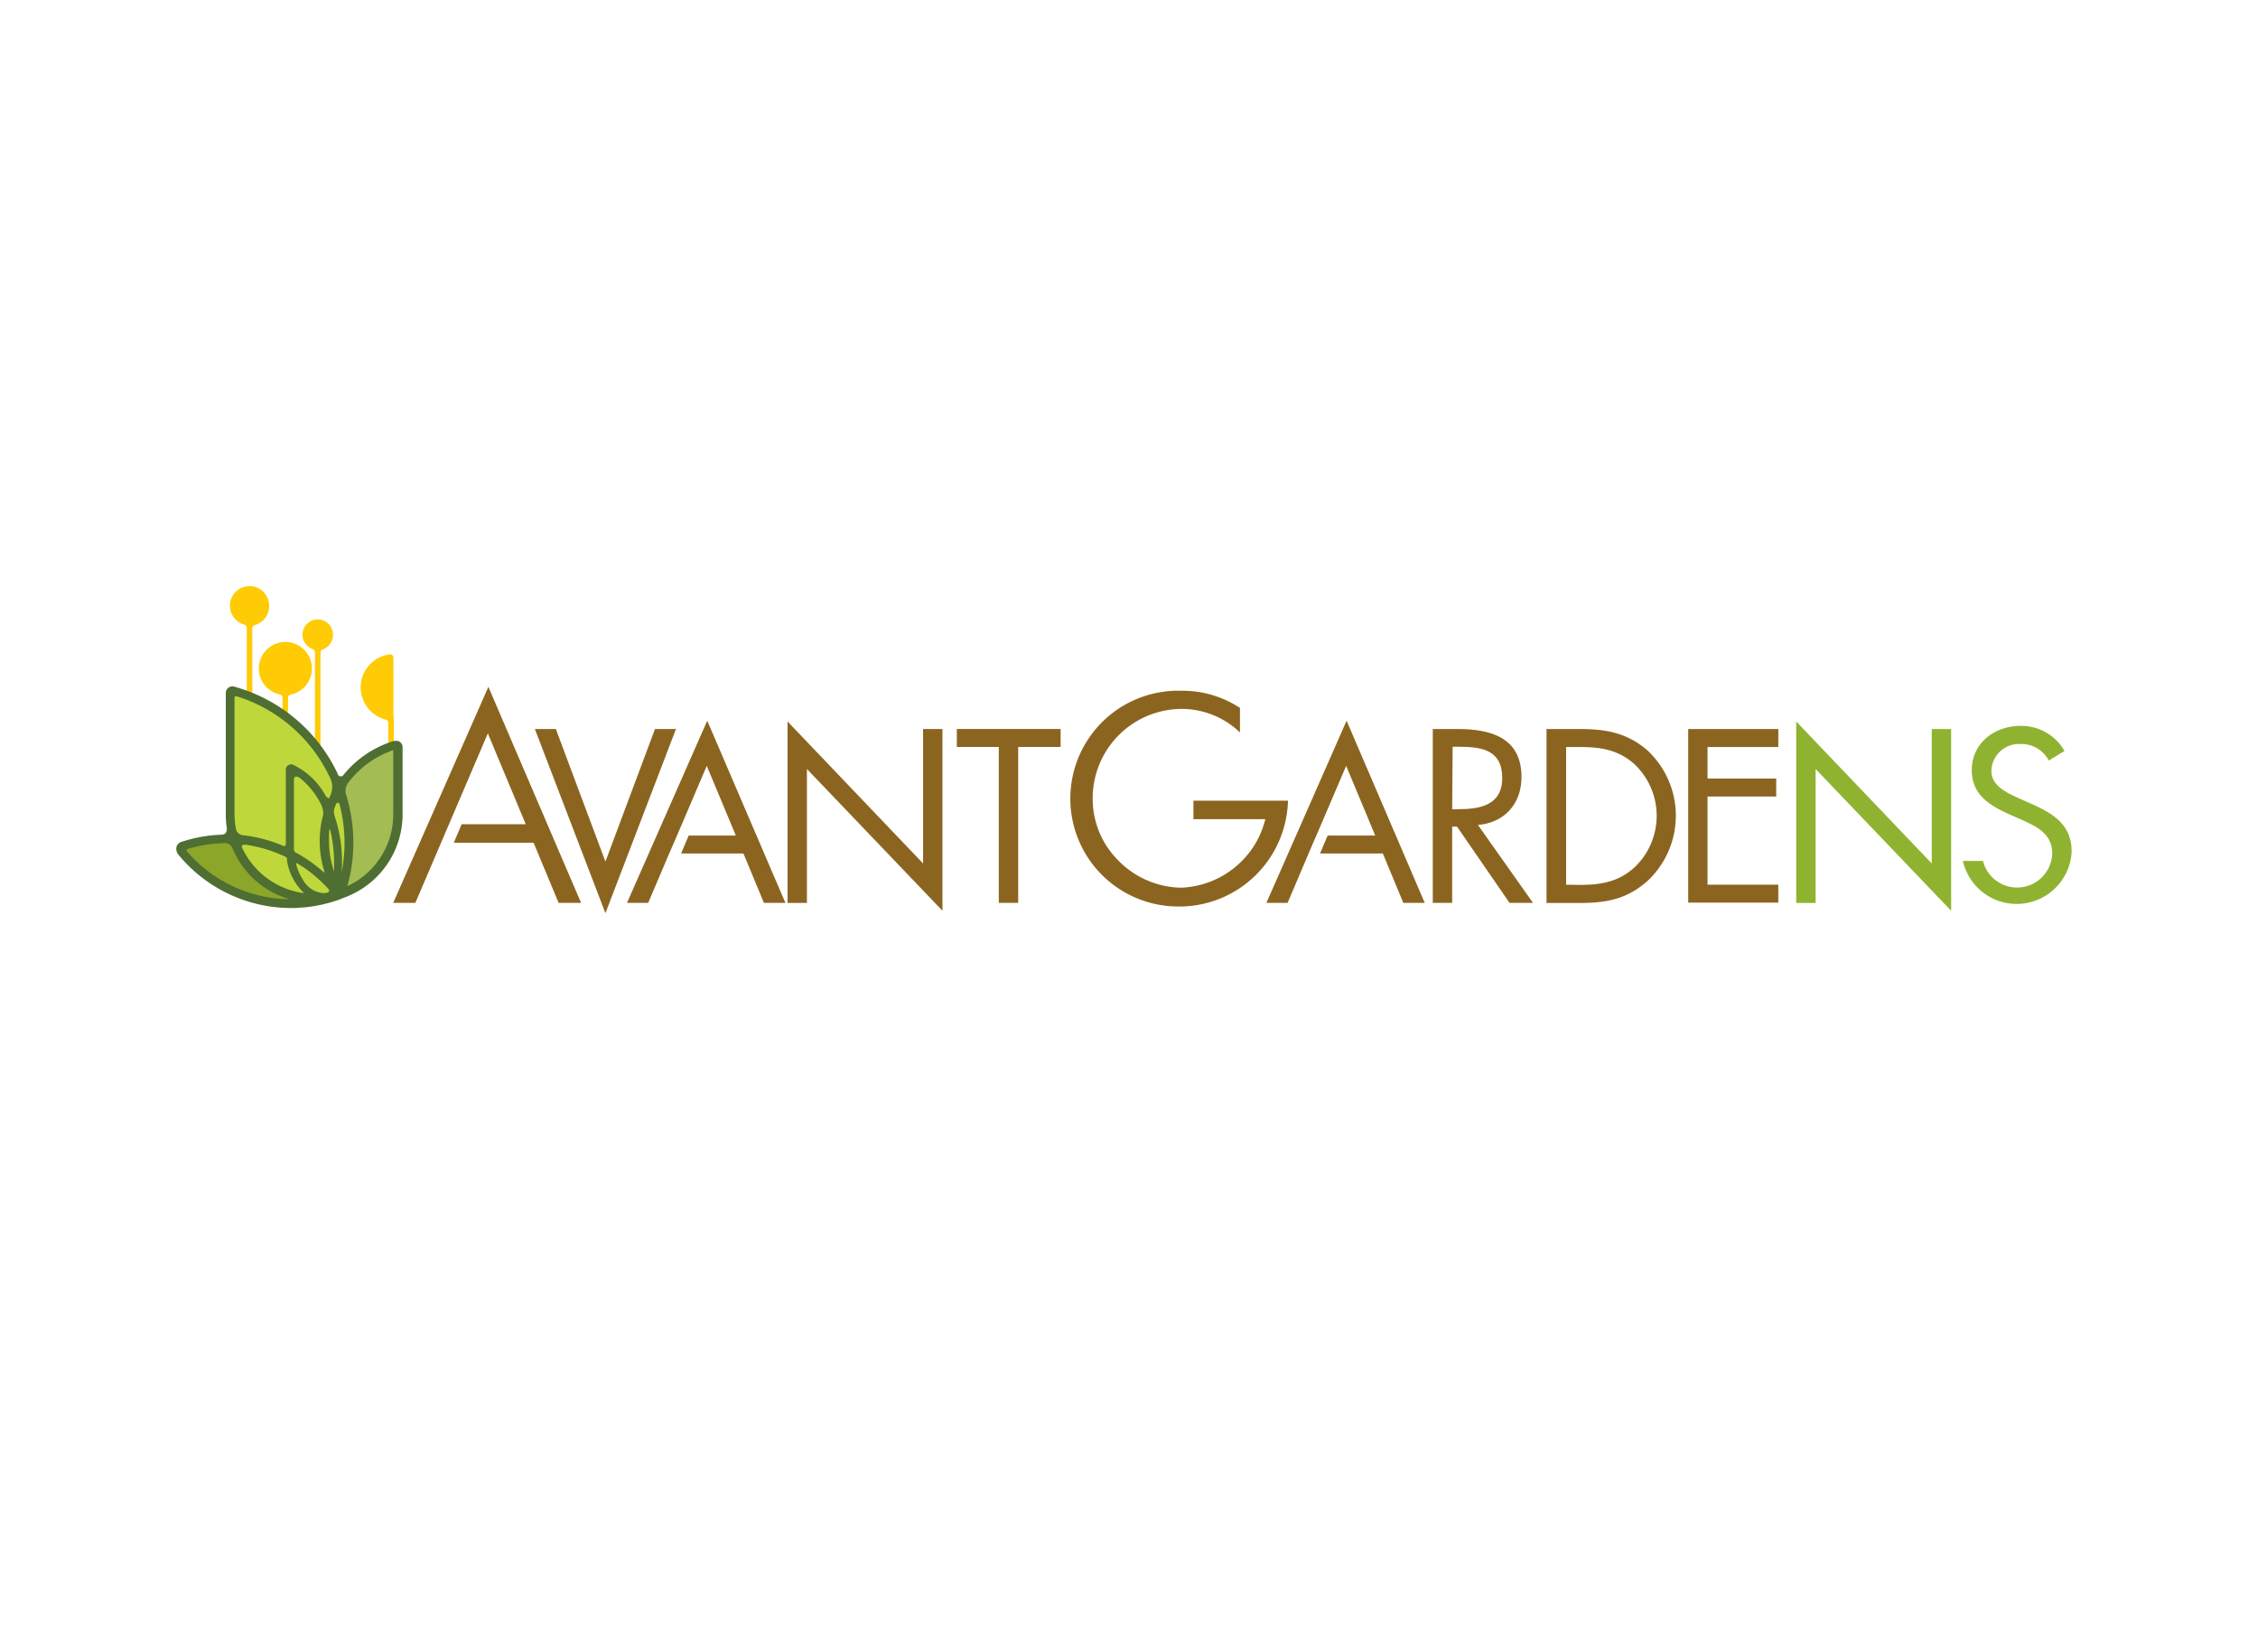<svg xmlns="http://www.w3.org/2000/svg" viewBox="0 0 410 300"><defs><style>.cls-1{isolation:isolate;}.cls-2{fill:#ffcb05;}.cls-3{fill:#a3bc53;}.cls-4{fill:#8ba628;}.cls-5{fill:#bed73b;mix-blend-mode:multiply;}.cls-6{fill:#4e6e32;}.cls-7{fill:#8fb330;}.cls-8{fill:#8b6520;}</style></defs><title>identities</title><g class="cls-1"><g id="Layer_1" data-name="Layer 1"><path class="cls-2" d="M71.44,130.16V119.57s0,0,0,0c0-.64-.33-.77-.61-.77a6.05,6.05,0,0,0-1,11.81h0c.35.1.66.18.67.8h0v5.31h1v-6.54Z"/><path class="cls-2" d="M60.46,115.24a2.77,2.77,0,1,0-3.75,2.59h0a.68.68,0,0,1,.48.72V136h1v-17.4a.68.68,0,0,1,.48-.71h0A2.77,2.77,0,0,0,60.46,115.24Z"/><path class="cls-2" d="M56.64,121.38a4.82,4.82,0,1,0-5.7,4.74.67.67,0,0,1,.36.68h0v3.53h1v-3.57a.65.65,0,0,1,.4-.63A4.82,4.82,0,0,0,56.64,121.38Z"/><path class="cls-2" d="M48.87,110a3.56,3.56,0,1,0-4.52,3.41.66.66,0,0,1,.46.62v12.52h1V114.21h0a.69.69,0,0,1,.49-.73v0A3.55,3.55,0,0,0,48.87,110Z"/><path class="cls-3" d="M61.69,162.37a17.92,17.92,0,0,1-2.82-9.67,18.19,18.19,0,0,1,13.34-17.53h0v12.7a15.24,15.24,0,0,1-10.53,14.49Z"/><path class="cls-4" d="M32.32,153.87a25.81,25.81,0,0,0,29.35,8.66,25.82,25.82,0,0,0-29.35-8.66Z"/><path class="cls-5" d="M41.75,125.29A28.6,28.6,0,0,1,63.37,153a28.29,28.29,0,0,1-1.57,9.29h0a15.25,15.25,0,0,1-20-14.46V125.29Z"/><path class="cls-5" d="M60.93,161.11c.1-.84.84-9.15-1.36-13.42s-6.07-8.53-6.47-7.48-.35,10.42-.31,11.43,0,5.1.44,6.25,2.9,4.66,4.62,4.93S60.76,162.52,60.93,161.11Z"/><path class="cls-6" d="M71.79,134.52l-.21,0a18.84,18.84,0,0,0-9.26,6.24.57.57,0,0,1-1-.26,29.36,29.36,0,0,0-19-15.88A1.24,1.24,0,0,0,41,126l0,21.83a.68.68,0,0,0,0,.11,16,16,0,0,0,.15,2.19,1.55,1.55,0,0,1-.16,1.12,1.17,1.17,0,0,1-.83.31h0l-1.09.06a26.55,26.55,0,0,0-6.31,1.3,1.38,1.38,0,0,0-.73.91,1.69,1.69,0,0,0,.42,1.42,26.52,26.52,0,0,0,20.44,9.62c.59,0,1.16,0,1.76-.09l.34,0a26.21,26.21,0,0,0,6.61-1.44l1-.4a16.09,16.09,0,0,0,10.5-15V135.72A1.15,1.15,0,0,0,71.79,134.52Zm-8.71,26.32A29,29,0,0,0,64.16,153a29.41,29.41,0,0,0-1.32-8.71,2.42,2.42,0,0,1,.26-2,17.28,17.28,0,0,1,8.25-6.07h.06a.71.71,0,0,1,0,.12v11.48a14.37,14.37,0,0,1-8.07,12.95,1.34,1.34,0,0,1-.28.1A.7.7,0,0,1,63.08,160.83Zm-10.49,2.44A25,25,0,0,1,34,154.66a.46.46,0,0,1-.14-.32.34.34,0,0,1,.18-.18,25.08,25.08,0,0,1,5.11-1c.45,0,.93-.06,1.53-.07a1.49,1.49,0,0,1,1.49.82A16,16,0,0,0,52.59,163.27Zm6.23-1.1A4.63,4.63,0,0,1,55,159.73a9.9,9.9,0,0,1-1.17-2.59.83.83,0,0,1,0-.47,25.17,25.17,0,0,1,5.92,4.87.52.52,0,0,1,0,.26.48.48,0,0,1-.28.27Zm-5.45-8.11c0-.21,0-.42,0-.63V141.57c0-.26.11-.57.43-.57a1.3,1.3,0,0,1,.7.3l0,0a14.1,14.1,0,0,1,3.94,5.07,4.06,4.06,0,0,1,.26,1.5,18.34,18.34,0,0,0,.22,10.42v.1l-.06,0-.06,0h0a26.79,26.79,0,0,0-5.25-3.67A1.19,1.19,0,0,1,53.36,154.06Zm6.45-3.52a.51.51,0,0,1,.2.32l0,.07a25.31,25.31,0,0,1,.64,5.72c0,.43,0,.9,0,1.4a.61.61,0,0,1,0,.16,16.9,16.9,0,0,1-.92-5.51A17.37,17.37,0,0,1,59.81,150.54Zm.25-6.29-.16.34h0c0,.1-.08.21-.13.31s-.06,0-.09,0a.8.8,0,0,1-.56-.42h0A13.28,13.28,0,0,0,53.49,139a1,1,0,0,0-1.59,1v13.12a.63.63,0,0,1-.13.45.35.35,0,0,1-.19.08,26.39,26.39,0,0,0-7.48-2,1.41,1.41,0,0,1-1.23-1,14.59,14.59,0,0,1-.29-2.78l0-21c0-.45.1-.45.17-.45l.21,0A27.82,27.82,0,0,1,60,141.38,3.65,3.65,0,0,1,60.06,144.24Zm-16.13,9.29a.59.59,0,0,1,.49-.18h.12A24.81,24.81,0,0,1,52,155.65a1.09,1.09,0,0,1,.12.3V156c0,.08,0,.16,0,.24v.05h0a10.26,10.26,0,0,0,3.1,5.88A14.47,14.47,0,0,1,44,154,.55.55,0,0,1,43.94,153.53Zm16.88-5.17h0l-.05-.17a3.26,3.26,0,0,1-.13-1.18c.12-.34.23-.69.37-1a.47.47,0,0,1,.36-.29c.14,0,.24.15.26.19a27.82,27.82,0,0,1,.93,7.14,27.51,27.51,0,0,1-.52,5.27c0-.58.06-1.14.06-1.66A26.26,26.26,0,0,0,60.82,148.36Z"/><path class="cls-7" d="M326.15,131l24.61,25.78V132.37h3.52v33l-24.61-25.74v24.32h-3.52Z"/><path class="cls-8" d="M109.93,156.44l9-24.07h3.81l-12.81,33.44L97.12,132.37h3.81Z"/><path class="cls-8" d="M143,131l24.61,25.78V132.37h3.52v33l-24.61-25.74v24.32H143Z"/><path class="cls-8" d="M184.88,163.93h-3.52V135.63h-7.62v-3.27h18.84v3.27h-7.7Z"/><polygon class="cls-8" points="101.43 163.93 105.51 163.93 88.68 124.71 71.4 163.93 75.42 163.93 88.58 133.16 95.46 149.65 83.83 149.65 82.4 153.02 96.89 153.02 101.43 163.93"/><polygon class="cls-8" points="128.42 130.86 113.85 163.93 117.7 163.93 121.51 154.97 121.52 154.97 123.9 149.45 128.33 139.06 133.61 151.71 125.05 151.71 123.67 154.97 134.99 154.97 138.71 163.93 142.61 163.93 128.42 130.86"/><path class="cls-8" d="M263.68,163.93h-3.52V132.37h4.56c6,0,11.55,1.59,11.55,8.71,0,4.86-3.06,8.29-7.91,8.71l10,14.15H274.1l-9.54-13.85h-.88Zm0-17h1.09c4,0,8-.75,8-5.65,0-5.19-3.81-5.69-8-5.69h-1Z"/><path class="cls-8" d="M280.81,132.37h5.94c4.73,0,8.58.63,12.31,3.81a16.21,16.21,0,0,1,.08,23.78c-3.77,3.35-7.53,4-12.47,4h-5.86Zm6.07,28.3c3.85,0,7.07-.55,10-3.27a12.9,12.9,0,0,0-.17-18.71c-2.89-2.55-6.07-3.05-9.79-3.05h-2.55v25Z"/><path class="cls-8" d="M306.54,132.37H322.9v3.27H310.05v5.72h12.47v3.27H310.05v16H322.9v3.26H306.54Z"/><polygon class="cls-8" points="244.51 130.86 229.95 163.93 233.8 163.93 237.61 154.97 237.61 154.97 239.99 149.45 244.43 139.06 249.71 151.71 241.07 151.71 239.69 154.97 251.09 154.97 254.81 163.93 258.7 163.93 244.51 130.86"/><path class="cls-8" d="M233.87,145.38l-2.73,0H216.7v3.36h13.05l-.1.38a16,16,0,0,1-4,7.05,16.4,16.4,0,0,1-11,5h-.54a16.33,16.33,0,0,1-11.12-5,15.74,15.74,0,0,1-4.58-11.08,16.21,16.21,0,0,1,16-16.37A15.26,15.26,0,0,1,225.15,133v-4.46a19,19,0,0,0-10.66-3.12,19.59,19.59,0,1,0-.26,39.17h.08l0,.31,0-.3A19.75,19.75,0,0,0,233.87,145.38Z"/><path class="cls-7" d="M368.62,145.85l-2.09-.92c-2.13-1-4.94-2.22-4.94-4.94a5,5,0,0,1,5.23-4.9,5.63,5.63,0,0,1,5.19,3l2.85-1.73a9,9,0,0,0-8-4.56c-4.69,0-8.83,3.14-8.83,8,0,4.52,3.18,6.4,6.86,8.08l1.93.84c2.93,1.34,5.82,2.59,5.82,6.28a6.39,6.39,0,0,1-12.58,1.33h-3.64a10,10,0,0,0,19.74-1.66C376.19,149.7,372.72,147.65,368.62,145.85Z"/></g></g></svg>